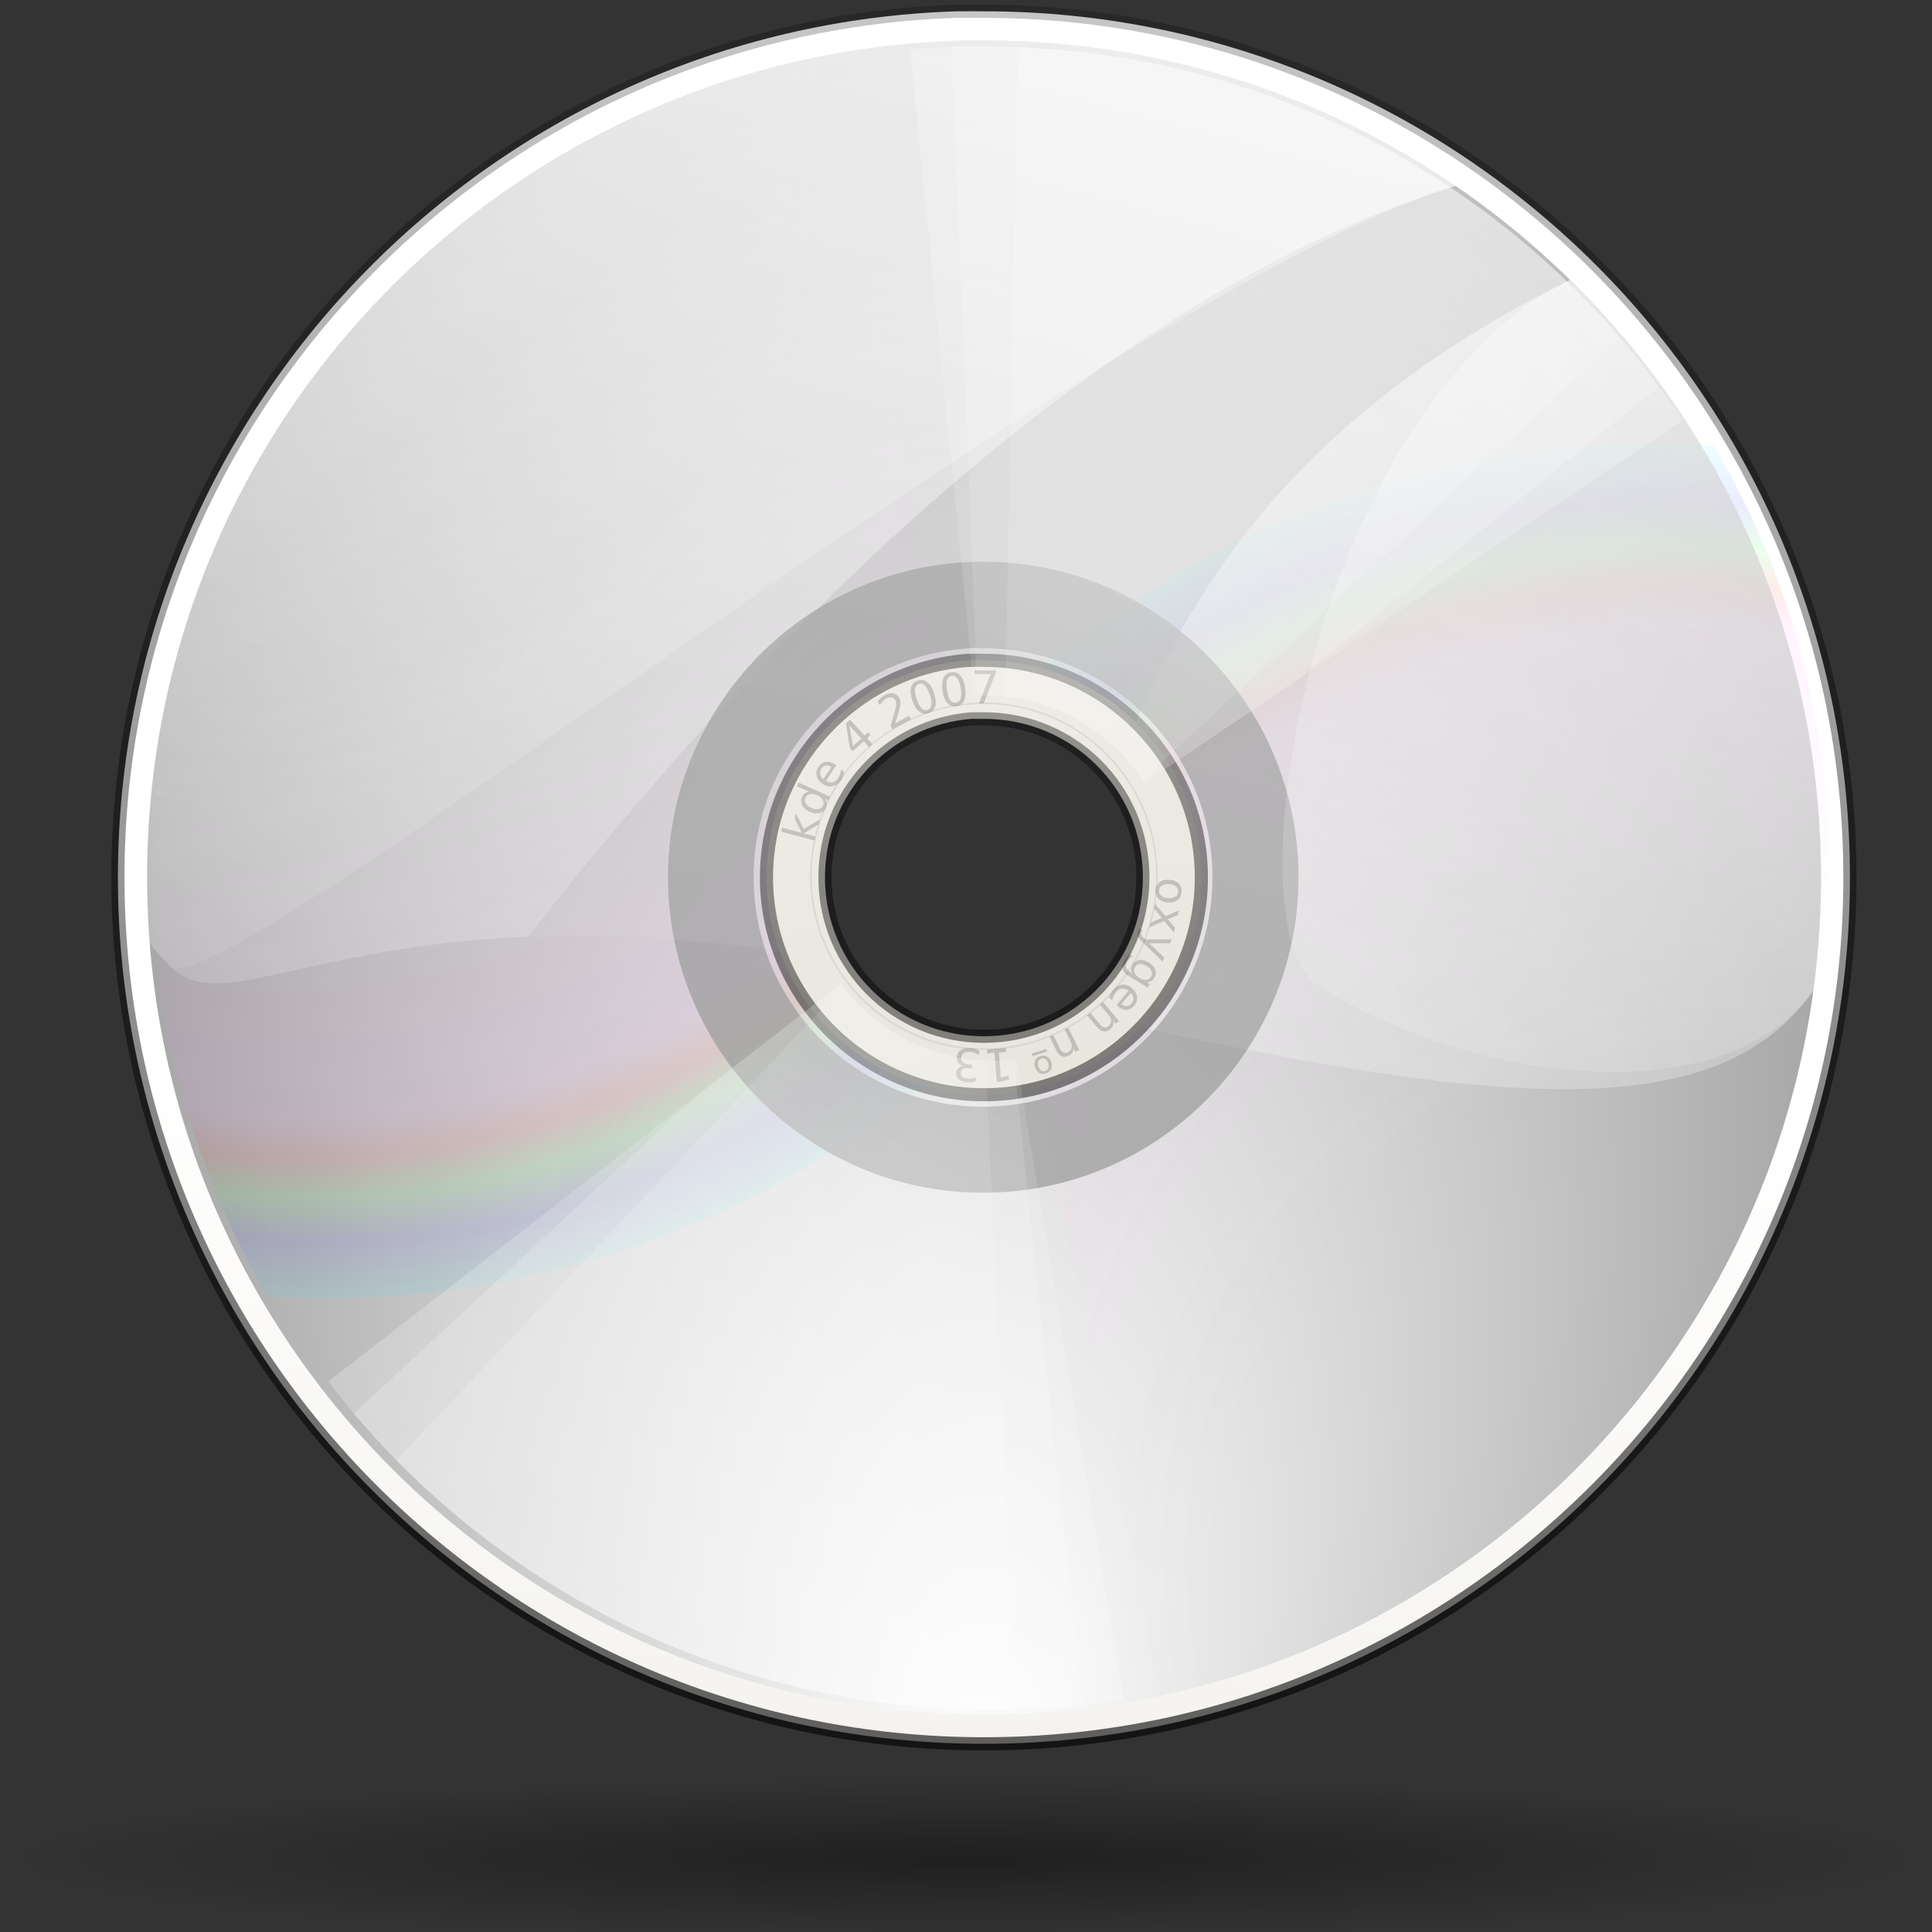 <?xml version="1.0" encoding="UTF-8" standalone="no"?>
<!-- Created with Inkscape (http://www.inkscape.org/) -->
<svg
   xmlns:dc="http://purl.org/dc/elements/1.1/"
   xmlns:cc="http://web.resource.org/cc/"
   xmlns:rdf="http://www.w3.org/1999/02/22-rdf-syntax-ns#"
   xmlns:svg="http://www.w3.org/2000/svg"
   xmlns="http://www.w3.org/2000/svg"
   xmlns:xlink="http://www.w3.org/1999/xlink"
   xmlns:sodipodi="http://inkscape.sourceforge.net/DTD/sodipodi-0.dtd"
   xmlns:inkscape="http://www.inkscape.org/namespaces/inkscape"
   width="128"
   height="128"
   id="svg1307"
   sodipodi:version="0.32"
   inkscape:version="0.43"
   version="1.0"
   sodipodi:docbase="/home/me/KDE_SVN/trunk/playground/artwork/Oxygen/theme/svg/actions"
   sodipodi:docname="cd.svg">
  <rect width="100%" height="100%" fill="#333333" stroke="none"/>
  <defs
     id="defs1309">
    <linearGradient
       id="linearGradient2322">
      <stop
         id="stop2324"
         offset="0"
         style="stop-color:#ffffff;stop-opacity:1;" />
      <stop
         id="stop2326"
         offset="1"
         style="stop-color:#999999;stop-opacity:1;" />
    </linearGradient>
    <linearGradient
       inkscape:collect="always"
       id="linearGradient2512">
      <stop
         style="stop-color:#ffffff;stop-opacity:1;"
         offset="0"
         id="stop2514" />
      <stop
         style="stop-color:#ffffff;stop-opacity:0;"
         offset="1"
         id="stop2516" />
    </linearGradient>
    <linearGradient
       inkscape:collect="always"
       id="linearGradient2430">
      <stop
         style="stop-color:#000000;stop-opacity:1;"
         offset="0"
         id="stop2432" />
      <stop
         style="stop-color:#000000;stop-opacity:0;"
         offset="1"
         id="stop2434" />
    </linearGradient>
    <linearGradient
       id="linearGradient2369">
      <stop
         style="stop-color:#ffffff;stop-opacity:0;"
         offset="0"
         id="stop2371" />
      <stop
         id="stop2385"
         offset="0.297"
         style="stop-color:#ffffff;stop-opacity:0;" />
      <stop
         id="stop2383"
         offset="0.483"
         style="stop-color:#ff6dff;stop-opacity:1;" />
      <stop
         id="stop2377"
         offset="0.5"
         style="stop-color:#ff0000;stop-opacity:1;" />
      <stop
         style="stop-color:#00ff00;stop-opacity:1;"
         offset="0.516"
         id="stop2381" />
      <stop
         style="stop-color:#0000ff;stop-opacity:1;"
         offset="0.534"
         id="stop2379" />
      <stop
         id="stop2387"
         offset="0.558"
         style="stop-color:#00ffff;stop-opacity:1;" />
      <stop
         style="stop-color:#ffffff;stop-opacity:0;"
         offset="0.558"
         id="stop2389" />
      <stop
         style="stop-color:#000000;stop-opacity:0;"
         offset="1"
         id="stop2373" />
    </linearGradient>
    <linearGradient
       id="linearGradient3325">
      <stop
         id="stop3327"
         offset="0"
         style="stop-color:#ffffff;stop-opacity:1;" />
      <stop
         id="stop3329"
         offset="1"
         style="stop-color:#ffffff;stop-opacity:0;" />
    </linearGradient>
    <linearGradient
       inkscape:collect="always"
       id="linearGradient3291">
      <stop
         style="stop-color:#000000;stop-opacity:1;"
         offset="0"
         id="stop3293" />
      <stop
         style="stop-color:#000000;stop-opacity:0;"
         offset="1"
         id="stop3295" />
    </linearGradient>
    <linearGradient
       id="linearGradient3225">
      <stop
         style="stop-color:#ffffff;stop-opacity:1;"
         offset="0"
         id="stop3227" />
      <stop
         style="stop-color:#aca386;stop-opacity:1;"
         offset="1"
         id="stop3229" />
    </linearGradient>
    <radialGradient
       inkscape:collect="always"
       xlink:href="#linearGradient3291"
       id="radialGradient3297"
       cx="63.912"
       cy="115.709"
       fx="63.912"
       fy="115.709"
       r="63.912"
       gradientTransform="matrix(1,0,0,0.198,0,92.822)"
       gradientUnits="userSpaceOnUse" />
    <radialGradient
       inkscape:collect="always"
       xlink:href="#linearGradient2369"
       id="radialGradient2349"
       gradientUnits="userSpaceOnUse"
       gradientTransform="matrix(0.946,-1.586,1.489,0.888,-90.738,134.283)"
       spreadMethod="repeat"
       cx="86.041"
       cy="68.49"
       fx="80.438"
       fy="103.686"
       r="59.778" />
    <radialGradient
       inkscape:collect="always"
       xlink:href="#linearGradient2369"
       id="radialGradient2351"
       gradientUnits="userSpaceOnUse"
       gradientTransform="matrix(-0.946,1.586,-1.489,-0.888,222.063,-16.252)"
       spreadMethod="repeat"
       cx="86.041"
       cy="68.49"
       fx="80.438"
       fy="103.686"
       r="59.778" />
    <linearGradient
       inkscape:collect="always"
       xlink:href="#linearGradient2512"
       id="linearGradient2359"
       gradientUnits="userSpaceOnUse"
       x1="102.062"
       y1="-2.706"
       x2="59.812"
       y2="75.044" />
    <linearGradient
       inkscape:collect="always"
       xlink:href="#linearGradient2512"
       id="linearGradient2361"
       gradientUnits="userSpaceOnUse"
       x1="102.062"
       y1="-2.706"
       x2="59.812"
       y2="75.044" />
    <linearGradient
       inkscape:collect="always"
       xlink:href="#linearGradient2512"
       id="linearGradient2363"
       gradientUnits="userSpaceOnUse"
       x1="102.062"
       y1="-2.706"
       x2="59.812"
       y2="75.044" />
    <linearGradient
       inkscape:collect="always"
       xlink:href="#linearGradient2512"
       id="linearGradient2365"
       gradientUnits="userSpaceOnUse"
       x1="102.062"
       y1="-2.706"
       x2="59.812"
       y2="75.044" />
    <linearGradient
       inkscape:collect="always"
       xlink:href="#linearGradient2512"
       id="linearGradient2367"
       gradientUnits="userSpaceOnUse"
       x1="102.062"
       y1="-2.706"
       x2="59.812"
       y2="75.044" />
    <linearGradient
       inkscape:collect="always"
       xlink:href="#linearGradient2512"
       id="linearGradient2370"
       gradientUnits="userSpaceOnUse"
       x1="102.062"
       y1="-2.706"
       x2="59.812"
       y2="75.044" />
    <linearGradient
       inkscape:collect="always"
       xlink:href="#linearGradient3325"
       id="linearGradient2377"
       gradientUnits="userSpaceOnUse"
       gradientTransform="matrix(0.934,0,0,0.934,3.973,2.064)"
       x1="95.239"
       y1="-52.086"
       x2="53.753"
       y2="102.74" />
    <linearGradient
       inkscape:collect="always"
       xlink:href="#linearGradient3325"
       id="linearGradient2380"
       gradientUnits="userSpaceOnUse"
       gradientTransform="matrix(0.934,0,0,0.934,3.973,2.064)"
       x1="95.239"
       y1="-52.086"
       x2="53.753"
       y2="102.74" />
    <linearGradient
       inkscape:collect="always"
       xlink:href="#linearGradient3225"
       id="linearGradient2396"
       gradientUnits="userSpaceOnUse"
       x1="-16.631"
       y1="-37.966"
       x2="61.224"
       y2="406.26" />
    <linearGradient
       inkscape:collect="always"
       xlink:href="#linearGradient2430"
       id="linearGradient2398"
       gradientUnits="userSpaceOnUse"
       gradientTransform="translate(-0.582,-0.881)"
       x1="73.64"
       y1="232.7"
       x2="72.252"
       y2="-64.937" />
    <linearGradient
       inkscape:collect="always"
       xlink:href="#linearGradient3325"
       id="linearGradient2401"
       gradientUnits="userSpaceOnUse"
       gradientTransform="matrix(0.934,0,0,0.934,3.973,2.064)"
       x1="95.239"
       y1="-52.086"
       x2="53.753"
       y2="102.74" />
    <radialGradient
       inkscape:collect="always"
       xlink:href="#linearGradient2322"
       id="radialGradient2407"
       gradientUnits="userSpaceOnUse"
       gradientTransform="matrix(1.076,-8.385946e-8,1.399714e-7,1.797,-5.596,-49.411)"
       cx="65.766"
       cy="59.857"
       fx="65.766"
       fy="95.101"
       r="59.778" />
    <linearGradient
       inkscape:collect="always"
       xlink:href="#linearGradient3225"
       id="linearGradient2410"
       gradientUnits="userSpaceOnUse"
       x1="76.869"
       y1="73.034"
       x2="61.224"
       y2="406.26" />
    <linearGradient
       inkscape:collect="always"
       xlink:href="#linearGradient2430"
       id="linearGradient2412"
       gradientUnits="userSpaceOnUse"
       gradientTransform="translate(-0.582,-0.881)"
       x1="73.64"
       y1="232.7"
       x2="72.252"
       y2="-64.937" />
  </defs>
  <sodipodi:namedview
     id="base"
     pagecolor="#ffffff"
     bordercolor="#666666"
     borderopacity="1.0"
     inkscape:pageopacity="0.0"
     inkscape:pageshadow="2"
     inkscape:zoom="4.376664"
     inkscape:cx="107.77988"
     inkscape:cy="52.268642"
     inkscape:current-layer="layer1"
     showgrid="false"
     inkscape:document-units="px"
     inkscape:grid-bbox="true"
     guidetolerance="0.1px"
     showguides="true"
     inkscape:guide-bbox="true"
     inkscape:window-width="1007"
     inkscape:window-height="926"
     inkscape:window-x="0"
     inkscape:window-y="47">
    <sodipodi:guide
       orientation="horizontal"
       position="47.296"
       id="guide2204" />
  </sodipodi:namedview>
  <g
     id="layer1"
     inkscape:label="Layer 1"
     inkscape:groupmode="layer">
    <path
       sodipodi:nodetypes="ccc"
       id="path2276"
       d="M 50.893,3.281 L 50.893,0.487 L 50.893,3.281 z "
       style="fill:#ffffff;fill-opacity:0.757;fill-rule:nonzero;stroke:none;stroke-width:0.5;stroke-linecap:round;stroke-linejoin:round;stroke-miterlimit:4;stroke-dasharray:none;stroke-dashoffset:4;stroke-opacity:1" />
    <path
       sodipodi:type="arc"
       style="opacity:0.381;fill:url(#radialGradient3297);fill-opacity:1.0;fill-rule:nonzero;stroke:none;stroke-width:0;stroke-linecap:round;stroke-linejoin:round;stroke-miterlimit:4;stroke-dasharray:none;stroke-dashoffset:4;stroke-opacity:1"
       id="path3289"
       sodipodi:cx="63.912209"
       sodipodi:cy="115.70919"
       sodipodi:rx="63.912209"
       sodipodi:ry="12.641975"
       d="M 127.824 115.709 A 63.912 12.642 0 1 1  0,115.709 A 63.912 12.642 0 1 1  127.824 115.709 z"
       transform="matrix(1,0,0,0.417,0,74.872)" />
    <g
       id="g1816">
      <path
         id="path2571"
         d="M 63.375,0.75 C 32.565,1.724 7.812,27.085 7.812,58.125 C 7.813,89.782 33.531,115.531 65.188,115.531 C 96.844,115.531 122.562,89.78 122.562,58.125 C 122.562,26.47 96.843,0.75 65.188,0.75 C 64.742,0.75 64.259,0.736 63.719,0.75 C 63.598,0.753 63.496,0.746 63.375,0.75 z M 63.5,4.625 C 63.613,4.621 63.7,4.628 63.812,4.625 C 64.223,4.615 64.677,4.625 65.188,4.625 C 94.75,4.625 118.688,28.563 118.688,58.125 C 118.688,87.687 94.748,111.656 65.188,111.656 C 35.627,111.656 11.688,87.686 11.688,58.125 C 11.688,29.14 34.739,5.534 63.5,4.625 z "
         style="fill:url(#linearGradient2410);fill-opacity:1;fill-rule:nonzero;stroke:url(#linearGradient2412);stroke-width:0.871;stroke-linecap:round;stroke-linejoin:round;stroke-miterlimit:4;stroke-dasharray:none;stroke-dashoffset:4;stroke-opacity:1" />
      <g
         id="g1801">
        <path
           style="fill:url(#radialGradient2407);fill-opacity:1;fill-rule:nonzero;stroke:none;stroke-width:0.997;stroke-linecap:round;stroke-linejoin:round;stroke-miterlimit:4;stroke-dasharray:none;stroke-dashoffset:4;stroke-opacity:1"
           d="M 63.786,2.688 C 33.838,3.448 9.749,27.992 9.749,58.122 C 9.749,88.731 34.603,113.585 65.211,113.585 C 95.82,113.585 120.645,88.731 120.645,58.122 C 120.645,27.514 95.82,2.688 65.211,2.688 C 64.733,2.688 64.262,2.676 63.786,2.688 z M 64.484,45.674 C 64.723,45.661 64.97,45.674 65.211,45.674 C 72.093,45.674 77.659,51.241 77.659,58.122 C 77.659,65.004 72.093,70.599 65.211,70.599 C 58.33,70.599 52.734,65.004 52.734,58.122 C 52.734,51.483 57.938,46.048 64.484,45.674 z "
           id="path1410" />
        <g
           id="g2410"
           transform="matrix(0.952,0.307,-0.307,0.952,21.259,-18.615)">
          <path
             id="path2391"
             d="M 38.836,10.483 L 59.803,48.024 C 65.796,44.743 73.306,46.887 76.645,52.864 C 79.983,58.841 77.884,66.387 71.948,69.769 L 92.915,107.311 C 119.559,92.356 129.065,58.601 114.159,31.912 C 99.253,5.224 65.542,-4.359 38.836,10.483 z "
             style="opacity:0.074;fill:url(#radialGradient2349);fill-opacity:1;fill-rule:nonzero;stroke:none;stroke-width:0.997;stroke-linecap:round;stroke-linejoin:round;stroke-miterlimit:4;stroke-dasharray:none;stroke-dashoffset:4;stroke-opacity:1" />
          <path
             style="opacity:0.074;fill:url(#radialGradient2351);fill-opacity:1;fill-rule:nonzero;stroke:none;stroke-width:0.997;stroke-linecap:round;stroke-linejoin:round;stroke-miterlimit:4;stroke-dasharray:none;stroke-dashoffset:4;stroke-opacity:1"
             d="M 92.489,107.548 L 71.522,70.007 C 65.529,73.288 58.019,71.144 54.68,65.167 C 51.342,59.19 53.441,51.644 59.377,48.262 L 38.41,10.721 C 11.766,25.675 2.26,59.431 17.166,86.119 C 32.072,112.808 65.783,122.39 92.489,107.548 z "
             id="path2406" />
        </g>
        <path
           style="opacity:0.824;fill:url(#linearGradient2377);fill-opacity:1;fill-rule:nonzero;stroke:none;stroke-width:0.997;stroke-linecap:round;stroke-linejoin:round;stroke-miterlimit:4;stroke-dasharray:none;stroke-dashoffset:4;stroke-opacity:1"
           d="M 63.438,2.677 C 33.653,3.618 9.75,28.103 9.75,58.115 C 9.75,59.58 9.784,61.027 9.896,62.463 C 10.298,62.987 10.767,63.488 11.238,63.98 C 14.37,67.248 20.095,62.657 34.989,62.055 C 50.794,41.834 72.994,19.507 96.468,12.305 C 87.572,6.226 76.802,2.677 65.218,2.677 C 64.74,2.677 64.264,2.664 63.788,2.677 C 63.671,2.679 63.555,2.673 63.438,2.677 z M 104.025,18.55 C 86.963,26.945 79.1,37.93 74.468,49.8 C 76.446,52 77.648,54.913 77.648,58.115 C 77.648,61.892 75.98,65.28 73.33,67.569 C 101.108,73.846 114.101,74.124 120.132,65.643 C 120.135,65.641 120.158,65.617 120.161,65.614 C 120.492,63.165 120.657,60.655 120.657,58.115 C 120.657,42.617 114.284,28.612 104.025,18.55 z "
           id="path2353" />
      </g>
      <path
         id="path1375"
         d="M 64.746,37.217 C 53.396,37.433 44.257,46.719 44.257,58.12 C 44.257,69.656 53.592,79.022 65.128,79.022 C 76.664,79.022 86.031,69.656 86.031,58.12 C 86.031,46.584 76.664,37.217 65.128,37.217 C 64.993,37.217 64.88,37.215 64.746,37.217 z M 64.427,42.921 C 64.665,42.916 64.889,42.953 65.128,42.953 C 73.517,42.953 80.327,49.731 80.327,58.12 C 80.327,66.508 73.517,73.319 65.128,73.319 C 56.74,73.319 49.929,66.508 49.929,58.12 C 49.929,50.026 56.288,43.408 64.268,42.953 C 64.322,42.949 64.372,42.922 64.427,42.921 z "
         style="opacity:0.77;fill:#a0a0a0;fill-opacity:1;fill-rule:nonzero;stroke:none;stroke-width:0.836;stroke-linecap:round;stroke-linejoin:round;stroke-miterlimit:4;stroke-dasharray:none;stroke-dashoffset:4;stroke-opacity:1" />
      <path
         id="path2298"
         d="M 63.788,2.677 C 33.84,3.436 9.75,27.985 9.75,58.115 C 9.75,59.58 9.784,61.027 9.896,62.463 C 10.298,62.987 10.767,63.488 11.238,63.98 C 15.447,68.372 24.334,58.604 53.868,63.338 C 53.136,61.752 52.73,59.975 52.73,58.115 C 52.73,51.476 57.942,46.059 64.489,45.685 C 64.727,45.672 64.976,45.685 65.218,45.685 C 72.1,45.685 77.648,51.234 77.648,58.115 C 77.648,61.892 75.98,65.28 73.33,67.569 C 101.108,73.846 114.101,74.124 120.132,65.643 C 120.133,65.633 120.16,65.625 120.161,65.614 C 120.492,63.165 120.657,60.655 120.657,58.115 C 120.657,27.507 95.827,2.677 65.218,2.677 C 64.74,2.677 64.264,2.664 63.788,2.677 z "
         style="opacity:0.266;fill:url(#linearGradient2401);fill-opacity:1;fill-rule:nonzero;stroke:none;stroke-width:0.997;stroke-linecap:round;stroke-linejoin:round;stroke-miterlimit:4;stroke-dasharray:none;stroke-dashoffset:4;stroke-opacity:1" />
      <g
         id="g1790">
        <path
           style="fill:url(#linearGradient2396);fill-opacity:1;fill-rule:nonzero;stroke:url(#linearGradient2398);stroke-width:0.871;stroke-linecap:round;stroke-linejoin:round;stroke-miterlimit:4;stroke-dasharray:none;stroke-dashoffset:4;stroke-opacity:1"
           d="M 64.125,43.75 C 56.695,44.311 50.781,50.564 50.781,58.125 C 50.781,66.056 57.257,72.531 65.188,72.531 C 73.118,72.531 79.594,66.05 79.594,58.125 C 79.594,50.2 73.113,43.75 65.188,43.75 C 65.018,43.75 64.763,43.728 64.375,43.75 C 64.286,43.755 64.213,43.743 64.125,43.75 z M 64.344,47.625 C 64.43,47.618 64.507,47.63 64.594,47.625 C 64.683,47.62 64.873,47.625 65.188,47.625 C 71.025,47.625 75.719,52.287 75.719,58.125 C 75.719,63.963 71.02,68.656 65.188,68.656 C 59.355,68.656 54.656,63.957 54.656,58.125 C 54.656,52.585 58.927,48.066 64.344,47.625 z "
           id="path2426" />
        <path
           style="font-size:3px;font-style:normal;font-variant:normal;font-weight:normal;font-stretch:normal;text-align:start;line-height:125%;writing-mode:lr-tb;text-anchor:start;opacity:0.172;fill:black;fill-opacity:1;stroke:none;stroke-width:1px;stroke-linecap:butt;stroke-linejoin:miter;stroke-opacity:1;font-family:Bitstream Vera Sans"
           d="M 78.056,59.087 C 78.067,58.943 78.019,58.824 77.912,58.732 C 77.807,58.64 77.656,58.586 77.46,58.572 C 77.264,58.557 77.107,58.587 76.988,58.661 C 76.869,58.736 76.805,58.847 76.794,58.992 C 76.783,59.135 76.831,59.253 76.938,59.345 C 77.044,59.437 77.195,59.49 77.39,59.505 C 77.584,59.52 77.74,59.489 77.859,59.414 C 77.98,59.339 78.045,59.23 78.056,59.087 M 78.284,59.104 C 78.266,59.338 78.176,59.515 78.014,59.637 C 77.853,59.759 77.637,59.81 77.368,59.79 C 77.101,59.77 76.895,59.687 76.752,59.542 C 76.611,59.398 76.548,59.208 76.566,58.975 C 76.584,58.74 76.673,58.562 76.835,58.44 C 76.998,58.319 77.214,58.268 77.481,58.288 C 77.75,58.309 77.956,58.391 78.097,58.535 C 78.239,58.679 78.301,58.869 78.284,59.104 M 77.773,61.776 L 77.129,61.018 L 76.168,61.434 L 76.24,61.125 L 76.976,60.806 L 76.456,60.195 L 76.528,59.885 L 77.22,60.7 L 78.114,60.31 L 78.042,60.619 L 77.374,60.911 L 77.845,61.467 L 77.773,61.776 M 75.641,62.371 C 75.488,62.227 75.398,62.111 75.37,62.021 C 75.342,61.932 75.351,61.831 75.396,61.719 L 75.477,61.519 L 75.686,61.604 L 75.627,61.751 C 75.599,61.819 75.593,61.879 75.61,61.931 C 75.628,61.982 75.688,62.055 75.79,62.15 L 75.886,62.241 L 77.631,62.232 L 77.524,62.497 L 76.142,62.491 L 77.139,63.447 L 77.032,63.712 L 75.641,62.371 M 75.491,64.785 C 75.658,64.886 75.808,64.93 75.942,64.917 C 76.075,64.904 76.18,64.836 76.255,64.711 C 76.33,64.588 76.343,64.463 76.293,64.338 C 76.243,64.214 76.134,64.101 75.967,64 C 75.801,63.899 75.652,63.855 75.518,63.868 C 75.384,63.881 75.28,63.95 75.205,64.073 C 75.129,64.198 75.117,64.322 75.167,64.446 C 75.217,64.571 75.325,64.684 75.491,64.785 M 74.807,64.685 C 74.569,64.54 74.423,64.38 74.372,64.203 C 74.319,64.026 74.36,63.828 74.492,63.61 C 74.542,63.529 74.594,63.456 74.65,63.392 C 74.706,63.327 74.766,63.269 74.832,63.216 L 75.057,63.352 C 74.979,63.398 74.911,63.448 74.853,63.503 C 74.796,63.559 74.746,63.62 74.705,63.689 C 74.613,63.84 74.584,63.977 74.618,64.1 C 74.65,64.223 74.747,64.333 74.906,64.43 L 75.02,64.499 C 74.966,64.401 74.941,64.303 74.946,64.204 C 74.95,64.105 74.983,64.003 75.046,63.9 C 75.151,63.728 75.3,63.629 75.495,63.604 C 75.69,63.578 75.896,63.631 76.112,63.762 C 76.329,63.894 76.471,64.052 76.538,64.237 C 76.605,64.422 76.587,64.6 76.482,64.772 C 76.419,64.876 76.345,64.952 76.259,65.001 C 76.173,65.051 76.074,65.074 75.963,65.072 L 76.175,65.201 L 76.036,65.431 L 74.807,64.685 M 74.064,66.672 L 73.964,66.586 L 74.77,65.645 C 74.622,65.533 74.478,65.484 74.339,65.496 C 74.2,65.509 74.073,65.584 73.956,65.719 C 73.889,65.798 73.833,65.882 73.79,65.972 C 73.746,66.063 73.712,66.161 73.688,66.267 L 73.494,66.101 C 73.526,66.001 73.567,65.905 73.617,65.814 C 73.666,65.723 73.725,65.638 73.793,65.558 C 73.964,65.36 74.157,65.252 74.372,65.234 C 74.587,65.218 74.793,65.294 74.99,65.463 C 75.194,65.638 75.309,65.831 75.334,66.043 C 75.359,66.257 75.292,66.457 75.132,66.644 C 74.988,66.811 74.821,66.897 74.629,66.902 C 74.438,66.908 74.249,66.831 74.064,66.672 M 74.299,66.519 C 74.413,66.613 74.529,66.658 74.648,66.654 C 74.767,66.65 74.87,66.598 74.956,66.497 C 75.054,66.383 75.1,66.264 75.095,66.14 C 75.089,66.016 75.032,65.899 74.924,65.788 L 74.299,66.519 M 72.667,68.034 L 72.029,67.277 L 72.236,67.103 L 72.868,67.854 C 72.968,67.972 73.066,68.042 73.162,68.062 C 73.258,68.082 73.352,68.053 73.445,67.975 C 73.556,67.881 73.614,67.772 73.618,67.647 C 73.623,67.522 73.574,67.398 73.47,67.275 L 72.873,66.566 L 73.08,66.391 L 74.137,67.646 L 73.93,67.821 L 73.766,67.626 C 73.78,67.743 73.77,67.848 73.734,67.941 C 73.699,68.035 73.637,68.119 73.55,68.193 C 73.406,68.314 73.259,68.361 73.109,68.334 C 72.961,68.307 72.813,68.207 72.667,68.034 M 69.974,69.576 L 69.543,68.684 L 69.786,68.567 L 70.213,69.45 C 70.281,69.59 70.359,69.681 70.447,69.724 C 70.535,69.768 70.634,69.763 70.742,69.71 C 70.873,69.647 70.957,69.555 70.992,69.435 C 71.027,69.315 71.01,69.182 70.94,69.038 L 70.536,68.204 L 70.78,68.086 L 71.495,69.562 L 71.251,69.68 L 71.14,69.451 C 71.125,69.568 71.089,69.667 71.032,69.749 C 70.974,69.831 70.893,69.897 70.791,69.947 C 70.621,70.029 70.467,70.039 70.329,69.975 C 70.191,69.913 70.073,69.78 69.974,69.576 M 69.368,69.669 L 68.407,69.972 L 68.353,69.8 L 69.314,69.498 L 69.368,69.669 M 69.296,71.117 C 69.129,71.17 68.981,71.16 68.853,71.086 C 68.725,71.014 68.633,70.889 68.577,70.711 C 68.521,70.533 68.524,70.378 68.588,70.245 C 68.652,70.114 68.767,70.021 68.934,69.969 C 69.101,69.916 69.249,69.926 69.378,69.998 C 69.507,70.07 69.599,70.194 69.655,70.371 C 69.711,70.549 69.707,70.705 69.642,70.838 C 69.578,70.972 69.463,71.065 69.296,71.117 M 69.245,70.957 C 69.343,70.926 69.409,70.864 69.444,70.77 C 69.48,70.677 69.477,70.567 69.437,70.44 C 69.398,70.316 69.338,70.226 69.255,70.17 C 69.172,70.115 69.082,70.102 68.986,70.132 C 68.888,70.163 68.822,70.225 68.787,70.318 C 68.752,70.411 68.754,70.519 68.793,70.643 C 68.833,70.771 68.894,70.863 68.975,70.919 C 69.057,70.975 69.146,70.988 69.245,70.957 M 66.665,69.691 L 66.183,69.728 L 66.31,71.391 L 66.827,71.246 L 66.847,71.515 L 66.334,71.66 L 66.039,71.683 L 65.891,69.75 L 65.409,69.787 L 65.39,69.539 L 66.646,69.443 L 66.665,69.691 M 63.797,70.627 C 63.659,70.584 63.555,70.512 63.484,70.41 C 63.413,70.307 63.383,70.186 63.396,70.046 C 63.415,69.831 63.503,69.671 63.662,69.567 C 63.82,69.462 64.035,69.422 64.308,69.446 C 64.399,69.454 64.493,69.471 64.588,69.498 C 64.683,69.524 64.78,69.56 64.88,69.605 L 64.855,69.89 C 64.778,69.835 64.691,69.791 64.596,69.758 C 64.501,69.725 64.401,69.704 64.295,69.695 C 64.11,69.678 63.966,69.702 63.863,69.767 C 63.759,69.831 63.701,69.933 63.689,70.072 C 63.678,70.2 63.714,70.304 63.798,70.384 C 63.881,70.465 64.003,70.513 64.164,70.527 L 64.417,70.549 L 64.396,70.792 L 64.131,70.768 C 63.986,70.755 63.872,70.774 63.79,70.825 C 63.708,70.877 63.662,70.957 63.653,71.066 C 63.643,71.178 63.675,71.267 63.75,71.333 C 63.823,71.4 63.934,71.441 64.082,71.454 C 64.162,71.461 64.25,71.46 64.344,71.45 C 64.438,71.441 64.542,71.423 64.656,71.396 L 64.633,71.658 C 64.518,71.679 64.411,71.694 64.313,71.701 C 64.213,71.707 64.12,71.707 64.034,71.699 C 63.81,71.68 63.637,71.613 63.516,71.499 C 63.395,71.387 63.341,71.244 63.357,71.07 C 63.367,70.95 63.411,70.851 63.487,70.773 C 63.564,70.697 63.667,70.648 63.797,70.627 M 51.752,55.099 L 51.822,54.837 L 53.123,55.183 L 52.646,54.224 L 52.734,53.891 L 53.252,54.929 L 54.329,54.278 L 54.239,54.617 L 53.25,55.217 L 54.024,55.423 L 53.955,55.685 L 51.752,55.099 M 53.61,52.455 L 52.799,52.093 L 52.909,51.847 L 54.991,52.776 L 54.881,53.022 L 54.656,52.922 C 54.722,53.013 54.759,53.108 54.768,53.207 C 54.775,53.305 54.755,53.409 54.705,53.52 C 54.624,53.701 54.486,53.816 54.291,53.866 C 54.096,53.914 53.881,53.886 53.645,53.781 C 53.41,53.676 53.245,53.535 53.151,53.357 C 53.058,53.178 53.051,52.998 53.132,52.817 C 53.182,52.707 53.246,52.622 53.324,52.563 C 53.403,52.503 53.498,52.467 53.61,52.455 M 53.759,53.527 C 53.94,53.608 54.098,53.634 54.235,53.606 C 54.371,53.577 54.468,53.498 54.526,53.367 C 54.584,53.237 54.579,53.112 54.51,52.991 C 54.44,52.87 54.314,52.769 54.133,52.688 C 53.952,52.608 53.794,52.582 53.658,52.611 C 53.521,52.64 53.423,52.719 53.365,52.849 C 53.307,52.979 53.313,53.105 53.383,53.226 C 53.452,53.346 53.578,53.446 53.759,53.527 M 55.294,50.629 L 55.404,50.701 L 54.722,51.736 C 54.883,51.828 55.032,51.86 55.168,51.83 C 55.304,51.8 55.421,51.71 55.52,51.56 C 55.577,51.474 55.622,51.384 55.654,51.289 C 55.686,51.193 55.708,51.092 55.718,50.984 L 55.931,51.124 C 55.912,51.228 55.883,51.328 55.845,51.424 C 55.807,51.521 55.759,51.613 55.702,51.7 C 55.558,51.918 55.38,52.049 55.168,52.094 C 54.957,52.137 54.743,52.087 54.526,51.944 C 54.302,51.796 54.164,51.618 54.113,51.411 C 54.061,51.202 54.103,50.995 54.238,50.79 C 54.36,50.606 54.515,50.5 54.705,50.471 C 54.894,50.442 55.091,50.494 55.294,50.629 M 55.08,50.81 C 54.956,50.73 54.835,50.7 54.717,50.72 C 54.599,50.738 54.504,50.803 54.431,50.913 C 54.348,51.039 54.317,51.163 54.338,51.286 C 54.359,51.407 54.43,51.516 54.552,51.613 L 55.08,50.81 M 56.273,48.067 L 56.512,49.432 L 57.062,48.927 L 56.273,48.067 M 56.042,47.929 L 56.316,47.678 L 57.279,48.728 L 57.509,48.518 L 57.676,48.699 L 57.446,48.91 L 57.794,49.29 L 57.577,49.489 L 57.229,49.109 L 56.501,49.776 L 56.308,49.565 L 56.042,47.929 M 59.318,47.918 L 60.228,47.429 L 60.346,47.649 L 59.123,48.306 L 59.005,48.087 C 59.049,47.931 59.11,47.722 59.188,47.458 C 59.266,47.193 59.313,47.024 59.33,46.951 C 59.363,46.812 59.379,46.702 59.377,46.62 C 59.375,46.536 59.358,46.463 59.324,46.4 C 59.269,46.298 59.188,46.234 59.081,46.208 C 58.975,46.182 58.864,46.2 58.749,46.262 C 58.667,46.306 58.588,46.367 58.513,46.444 C 58.438,46.521 58.364,46.616 58.292,46.729 L 58.15,46.466 C 58.232,46.367 58.313,46.283 58.393,46.212 C 58.473,46.142 58.55,46.086 58.626,46.045 C 58.825,45.938 59.011,45.902 59.184,45.938 C 59.356,45.974 59.487,46.076 59.577,46.243 C 59.619,46.322 59.645,46.405 59.653,46.493 C 59.662,46.579 59.653,46.691 59.626,46.83 C 59.618,46.866 59.589,46.975 59.538,47.157 C 59.486,47.337 59.413,47.591 59.318,47.918 M 60.876,45.314 C 60.732,45.362 60.647,45.47 60.622,45.638 C 60.598,45.803 60.634,46.029 60.73,46.314 C 60.826,46.598 60.934,46.799 61.055,46.917 C 61.176,47.034 61.308,47.068 61.453,47.019 C 61.598,46.97 61.683,46.862 61.707,46.697 C 61.732,46.529 61.696,46.304 61.6,46.02 C 61.504,45.735 61.395,45.534 61.274,45.417 C 61.154,45.299 61.021,45.265 60.876,45.314 M 60.801,45.092 C 61.033,45.013 61.241,45.045 61.426,45.188 C 61.611,45.33 61.762,45.575 61.881,45.925 C 61.998,46.274 62.027,46.561 61.966,46.787 C 61.906,47.011 61.76,47.163 61.528,47.241 C 61.295,47.32 61.087,47.288 60.902,47.146 C 60.717,47.004 60.566,46.758 60.448,46.409 C 60.33,46.059 60.301,45.772 60.361,45.548 C 60.422,45.322 60.569,45.17 60.801,45.092 M 63.052,44.776 C 62.902,44.8 62.8,44.892 62.748,45.053 C 62.696,45.213 62.694,45.441 62.741,45.738 C 62.789,46.034 62.862,46.25 62.961,46.387 C 63.06,46.522 63.185,46.578 63.336,46.554 C 63.487,46.53 63.589,46.438 63.641,46.278 C 63.693,46.118 63.696,45.889 63.648,45.593 C 63.601,45.296 63.527,45.08 63.428,44.945 C 63.329,44.808 63.204,44.752 63.052,44.776 M 63.015,44.545 C 63.257,44.506 63.457,44.573 63.615,44.744 C 63.774,44.915 63.882,45.182 63.941,45.547 C 63.999,45.91 63.979,46.198 63.881,46.411 C 63.784,46.622 63.615,46.747 63.373,46.785 C 63.131,46.824 62.93,46.758 62.772,46.588 C 62.614,46.416 62.506,46.148 62.448,45.785 C 62.39,45.42 62.409,45.132 62.506,44.921 C 62.603,44.709 62.773,44.583 63.015,44.545 M 64.578,44.408 L 65.984,44.418 L 65.983,44.544 L 65.174,46.599 L 64.865,46.597 L 65.626,44.665 L 64.576,44.657 L 64.578,44.408"
           id="text2478" />
        <path
           sodipodi:type="arc"
           style="opacity:0.074;fill:none;fill-opacity:1;fill-rule:nonzero;stroke:#000000;stroke-width:0.371;stroke-linecap:round;stroke-linejoin:round;stroke-miterlimit:4;stroke-dasharray:none;stroke-dashoffset:4;stroke-opacity:1"
           id="path2482"
           sodipodi:cx="-59.489868"
           sodipodi:cy="161.47501"
           sodipodi:rx="38.065865"
           sodipodi:ry="38.065865"
           d="M -21.424 161.475 A 38.066 38.066 0 1 1  -97.556,161.475 A 38.066 38.066 0 1 1  -21.424 161.475 z"
           transform="matrix(0.301,0,0,0.301,83.095,9.446)" />
      </g>
      <g
         style="opacity:0.68"
         transform="matrix(1,7.539817e-3,-7.539817e-3,1,0.507,-8.999716e-2)"
         id="g2549">
        <g
           id="g2530">
          <path
             id="path2499"
             d="M 63.438,2.688 C 62.217,2.726 61.012,2.79 59.812,2.906 L 64.406,45.688 C 64.432,45.686 64.443,45.689 64.469,45.688 C 64.707,45.674 64.977,45.688 65.219,45.688 C 69.627,45.688 73.476,47.955 75.688,51.406 L 111.156,27.094 C 101.19,12.368 84.334,2.688 65.219,2.688 C 64.74,2.688 64.257,2.675 63.781,2.688 C 63.664,2.69 63.554,2.684 63.438,2.688 z "
             style="opacity:0.484;fill:url(#linearGradient2359);fill-opacity:1;fill-rule:nonzero;stroke:none;stroke-width:0.997;stroke-linecap:round;stroke-linejoin:round;stroke-miterlimit:4;stroke-dasharray:none;stroke-dashoffset:4;stroke-opacity:1" />
          <path
             id="path2520"
             d="M 63.219,2.688 C 62.99,2.695 62.759,2.709 62.531,2.719 C 63.156,15.385 64.033,32.986 64.562,45.688 C 64.777,45.681 65.007,45.688 65.219,45.688 C 69.627,45.688 73.476,47.955 75.688,51.406 L 85.531,44.656 C 93.151,38.388 101.815,31.293 109.594,24.875 C 99.481,11.395 83.363,2.688 65.219,2.688 C 64.74,2.688 64.257,2.675 63.781,2.688 C 63.664,2.69 63.554,2.684 63.438,2.688 C 63.361,2.69 63.295,2.685 63.219,2.688 z "
             style="opacity:0.484;fill:url(#linearGradient2361);fill-opacity:1;fill-rule:nonzero;stroke:none;stroke-width:0.997;stroke-linecap:round;stroke-linejoin:round;stroke-miterlimit:4;stroke-dasharray:none;stroke-dashoffset:4;stroke-opacity:1" />
          <path
             id="path2525"
             d="M 66.969,2.719 L 66.438,45.75 C 70.249,46.119 73.546,48.195 75.562,51.219 L 106.969,21.625 C 97.165,10.421 82.904,3.214 66.969,2.719 z "
             style="opacity:0.484;fill:url(#linearGradient2363);fill-opacity:1;fill-rule:nonzero;stroke:none;stroke-width:0.997;stroke-linecap:round;stroke-linejoin:round;stroke-miterlimit:4;stroke-dasharray:none;stroke-dashoffset:4;stroke-opacity:1" />
        </g>
        <g
           id="g2535"
           transform="matrix(-0.998,6.64481e-2,-6.64481e-2,-0.998,134.664,111.109)">
          <path
             style="opacity:0.484;fill:url(#linearGradient2365);fill-opacity:1;fill-rule:nonzero;stroke:none;stroke-width:0.997;stroke-linecap:round;stroke-linejoin:round;stroke-miterlimit:4;stroke-dasharray:none;stroke-dashoffset:4;stroke-opacity:1"
             d="M 63.438,2.688 C 62.217,2.726 61.012,2.79 59.812,2.906 L 64.406,45.688 C 64.432,45.686 64.443,45.689 64.469,45.688 C 64.707,45.674 64.977,45.688 65.219,45.688 C 69.627,45.688 73.476,47.955 75.688,51.406 L 111.156,27.094 C 101.19,12.368 84.334,2.688 65.219,2.688 C 64.74,2.688 64.257,2.675 63.781,2.688 C 63.664,2.69 63.554,2.684 63.438,2.688 z "
             id="path2537" />
          <path
             style="opacity:0.484;fill:url(#linearGradient2367);fill-opacity:1;fill-rule:nonzero;stroke:none;stroke-width:0.997;stroke-linecap:round;stroke-linejoin:round;stroke-miterlimit:4;stroke-dasharray:none;stroke-dashoffset:4;stroke-opacity:1"
             d="M 63.219,2.688 C 62.99,2.695 62.759,2.709 62.531,2.719 C 63.156,15.385 64.033,32.986 64.562,45.688 C 64.777,45.681 65.007,45.688 65.219,45.688 C 69.627,45.688 73.476,47.955 75.688,51.406 L 85.531,44.656 C 93.151,38.388 101.815,31.293 109.594,24.875 C 99.481,11.395 83.363,2.688 65.219,2.688 C 64.74,2.688 64.257,2.675 63.781,2.688 C 63.664,2.69 63.554,2.684 63.438,2.688 C 63.361,2.69 63.295,2.685 63.219,2.688 z "
             id="path2539" />
          <path
             style="opacity:0.484;fill:url(#linearGradient2370);fill-opacity:1;fill-rule:nonzero;stroke:none;stroke-width:0.997;stroke-linecap:round;stroke-linejoin:round;stroke-miterlimit:4;stroke-dasharray:none;stroke-dashoffset:4;stroke-opacity:1"
             d="M 66.969,2.719 L 66.438,45.75 C 70.249,46.119 73.546,48.195 75.562,51.219 L 106.969,21.625 C 97.165,10.421 82.904,3.214 66.969,2.719 z "
             id="path2541" />
        </g>
      </g>
      <path
         sodipodi:nodetypes="cscscssccscssc"
         style="opacity:0.516;fill:url(#linearGradient2380);fill-opacity:1;fill-rule:nonzero;stroke:none;stroke-width:0.997;stroke-linecap:round;stroke-linejoin:round;stroke-miterlimit:4;stroke-dasharray:none;stroke-dashoffset:4;stroke-opacity:1"
         d="M 63.438,2.677 C 33.653,3.618 9.75,28.103 9.75,58.115 C 9.75,59.58 9.784,61.027 9.896,62.463 C 10.298,62.987 10.767,63.488 11.238,63.98 C 14.37,67.248 72.994,19.507 96.468,12.305 C 87.572,6.226 76.802,2.677 65.218,2.677 C 64.74,2.677 64.264,2.664 63.788,2.677 C 63.671,2.679 63.555,2.673 63.438,2.677 z M 104.025,18.55 C 86.963,26.945 81.298,61.345 87.261,65.247 C 96.751,71.459 114.101,74.124 120.132,65.643 C 120.135,65.641 120.158,65.617 120.161,65.614 C 120.492,63.165 120.657,60.655 120.657,58.115 C 120.657,42.617 114.284,28.612 104.025,18.55 z "
         id="path2358" />
    </g>
  </g>
</svg>

